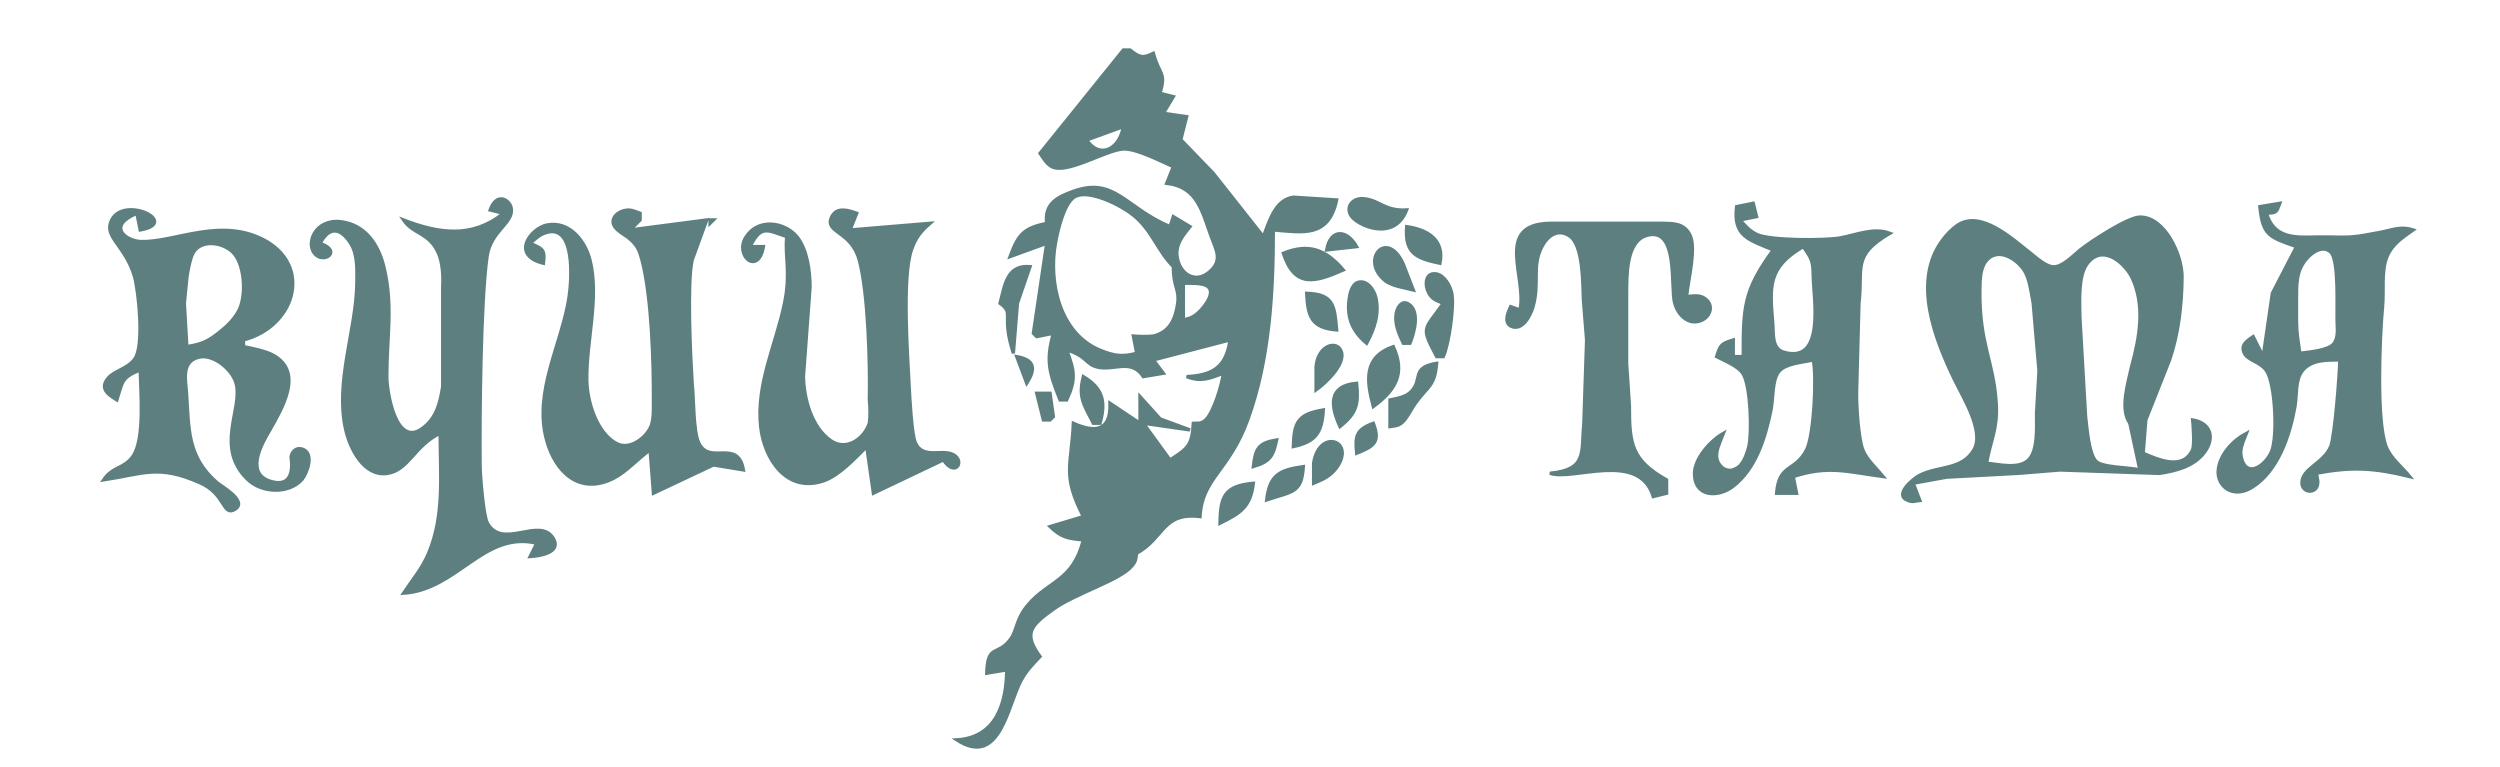 <?xml version="1.0" encoding="UTF-8" standalone="no"?>
<!DOCTYPE svg PUBLIC "-//W3C//DTD SVG 20010904//EN"
              "http://www.w3.org/TR/2001/REC-SVG-20010904/DTD/svg10.dtd">

<svg xmlns="http://www.w3.org/2000/svg"
     width="10.417in" height="3.194in"
     viewBox="0 0 750 230">
  <path id="Selection"
        fill="#5d7f7f" stroke="#5d7f7f" stroke-width="1"
        d="M 339.00,15.00
           C 341.79,17.18 342.77,17.60 346.00,16.00
             347.87,22.73 349.90,21.55 348.00,28.00
             348.00,28.00 352.00,29.00 352.00,29.00
             352.00,29.00 349.00,34.00 349.00,34.00
             349.00,34.00 356.00,35.00 356.00,35.00
             356.00,35.00 354.24,41.91 354.24,41.91
             354.24,41.91 363.99,52.00 363.99,52.00
             363.99,52.00 379.00,71.00 379.00,71.00
             380.79,66.53 382.45,59.93 388.04,59.16
             388.04,59.16 401.00,60.00 401.00,60.00
             398.57,71.42 390.88,69.72 382.00,69.00
             382.00,87.95 380.85,108.05 374.31,126.00
             368.70,141.38 360.64,143.46 360.00,155.00
             348.69,153.63 349.33,161.46 341.00,166.00
             340.65,167.81 340.92,168.14 339.59,169.79
             336.16,174.07 322.61,178.03 316.00,182.79
             308.99,187.83 307.02,190.09 312.00,197.00
             309.75,199.38 308.03,201.09 306.41,204.00
             302.20,211.57 300.12,230.49 287.00,222.00
             298.75,221.31 301.91,211.18 302.00,201.00
             302.00,201.00 296.00,202.00 296.00,202.00
             296.29,192.93 299.29,197.07 303.15,191.78
             305.17,189.01 304.70,185.87 308.36,181.52
             314.50,174.22 321.87,174.47 325.00,162.00
             320.35,161.58 318.46,161.29 315.00,158.00
             315.00,158.00 325.00,155.00 325.00,155.00
             318.56,142.44 321.41,139.86 322.00,127.00
             328.35,129.84 333.26,129.57 333.00,121.00
             333.00,121.00 342.00,127.00 342.00,127.00
             342.00,127.00 342.00,119.00 342.00,119.00
             342.00,119.00 348.04,125.69 348.04,125.69
             348.04,125.69 357.00,129.00 357.00,129.00
             357.00,129.00 343.00,127.00 343.00,127.00
             343.00,127.00 351.00,138.00 351.00,138.00
             356.46,134.50 357.61,133.58 358.00,127.00
             359.39,126.92 360.12,127.25 361.44,126.22
             363.97,124.28 366.66,115.22 367.00,112.00
             362.87,113.55 360.30,114.69 356.00,113.00
             363.82,112.61 367.86,110.18 369.00,102.00
             369.00,102.00 346.00,108.00 346.00,108.00
             346.00,108.00 349.00,112.00 349.00,112.00
             349.00,112.00 343.00,113.00 343.00,113.00
             339.25,107.39 334.11,111.43 329.09,110.12
             325.61,109.21 326.04,106.81 320.00,105.00
             322.34,111.23 322.87,113.81 320.00,120.00
             320.00,120.00 318.00,120.00 318.00,120.00
             314.84,112.04 313.63,108.46 316.00,100.00
             316.00,100.00 311.00,101.00 311.00,101.00
             311.00,101.00 310.00,100.00 310.00,100.00
             310.00,100.00 314.00,73.00 314.00,73.00
             314.00,73.00 303.00,77.00 303.00,77.00
             305.49,70.28 307.00,68.50 314.00,67.00
             313.29,61.22 316.97,59.18 322.00,57.39
             334.40,52.95 337.46,62.26 351.00,68.00
             351.00,68.00 352.00,65.00 352.00,65.00
             352.00,65.00 357.00,68.00 357.00,68.00
             354.85,70.70 352.63,73.27 353.13,77.00
             353.81,82.08 358.45,85.33 362.85,81.57
             366.87,78.13 364.84,75.04 363.37,71.00
             360.59,63.41 359.25,56.08 350.00,55.00
             350.00,55.00 352.00,50.00 352.00,50.00
             348.20,48.37 340.93,44.53 337.00,44.71
             331.80,44.95 319.97,52.49 315.47,49.97
             313.88,49.08 312.99,47.44 312.00,46.00
             312.00,46.00 337.00,15.00 337.00,15.00
             337.00,15.00 339.00,15.00 339.00,15.00 Z
           M 326.00,42.00
           C 329.84,47.82 335.87,44.84 337.00,38.00
             337.00,38.00 326.00,42.00 326.00,42.00 Z
           M 339.96,64.53
           C 336.57,61.78 326.66,56.55 322.39,59.06
             319.15,60.97 317.26,69.41 316.62,73.00
             314.50,84.73 317.94,100.12 330.01,105.07
             334.22,106.80 336.64,107.14 341.00,106.00
             341.00,106.00 340.00,100.83 340.00,100.83
             341.81,100.98 344.24,101.02 346.00,100.83
             350.97,99.62 352.65,95.69 353.30,91.00
             353.89,86.81 351.95,86.09 352.00,80.00
             347.17,75.18 345.67,69.15 339.96,64.53 Z
           M 153.26,62.15
           C 154.46,66.89 147.21,68.99 146.08,76.96
             144.16,90.43 143.83,125.44 144.00,140.00
             144.04,142.95 145.00,154.80 146.17,156.94
             150.67,165.11 161.83,154.88 165.92,161.49
             168.64,165.90 161.56,166.85 159.00,167.00
             159.00,167.00 161.00,163.00 161.00,163.00
             145.14,159.19 137.22,176.94 121.00,178.00
             123.71,173.94 126.62,170.56 128.54,166.00
             133.37,154.53 132.00,142.19 132.00,130.00
             124.20,133.72 122.55,141.22 116.00,142.07
             109.07,142.96 104.96,134.58 103.68,129.00
             100.38,114.64 106.84,98.91 107.00,85.00
             107.04,81.13 107.30,76.42 105.15,73.02
             102.05,68.20 98.69,67.92 96.00,73.02
             102.58,75.31 97.35,79.09 94.60,76.38
             91.44,73.28 94.43,65.53 102.28,66.53
             109.56,67.45 113.49,73.40 115.10,80.00
             117.99,91.81 115.95,101.46 116.00,113.00
             116.02,117.71 118.72,134.46 126.71,128.51
             130.98,125.34 131.97,120.91 132.77,116.00
             132.77,116.00 132.77,86.00 132.77,86.00
             132.96,82.94 132.73,78.82 131.49,76.00
             128.70,69.64 124.04,70.45 121.00,66.00
             131.56,70.06 141.58,71.62 151.00,64.00
             151.00,64.00 147.00,63.00 147.00,63.00
             149.00,57.50 152.71,60.00 153.26,62.15 Z
           M 405.23,64.60
           C 403.72,61.97 405.77,59.26 409.29,59.63
             413.93,60.13 415.44,63.38 422.00,63.00
             418.23,72.88 406.90,67.51 405.23,64.60 Z
           M 526.00,61.00
           C 526.00,61.00 527.00,65.00 527.00,65.00
             527.00,65.00 522.00,66.00 522.00,66.00
             523.71,67.84 524.75,69.21 527.09,70.35
             530.96,72.22 547.44,72.19 552.00,71.39
             556.89,70.52 562.16,68.14 567.00,70.00
             555.55,76.71 558.99,80.27 557.72,91.00
             557.72,91.00 557.00,118.00 557.00,118.00
             556.97,121.93 557.56,131.57 558.89,134.99
             560.06,137.98 562.94,140.46 565.00,143.00
             554.28,141.59 548.63,139.55 538.00,143.00
             538.00,143.00 539.00,148.00 539.00,148.00
             539.00,148.00 533.00,148.00 533.00,148.00
             533.74,138.98 538.48,141.72 541.98,135.00
             544.22,130.70 545.10,112.93 544.00,108.00
             540.84,108.78 535.85,108.95 533.74,111.43
             531.62,113.92 532.04,119.55 531.33,123.00
             529.66,131.19 526.81,140.78 519.83,146.01
             515.24,149.45 508.26,149.08 508.37,142.00
             508.44,137.44 513.28,132.10 517.08,130.00
             515.79,133.42 513.15,137.68 517.08,140.60
             518.30,141.19 519.45,141.39 520.73,140.60
             522.90,139.80 524.14,136.15 524.66,134.00
             525.67,129.74 525.21,115.84 522.98,112.22
             521.49,109.79 517.53,108.32 515.00,107.00
             516.12,103.42 516.40,103.13 520.00,102.00
             520.00,102.00 520.00,107.00 520.00,107.00
             520.00,107.00 523.00,107.00 523.00,107.00
             523.00,92.30 523.02,87.28 532.00,75.00
             524.74,71.92 519.92,71.01 521.00,62.00
             521.00,62.00 526.00,61.00 526.00,61.00 Z
           M 684.00,61.00
           C 682.93,63.87 683.04,63.80 680.00,64.00
             682.69,72.87 690.66,70.92 698.00,71.10
             705.86,71.28 706.13,71.21 714.00,69.74
             717.76,69.04 720.23,67.75 724.00,69.00
             720.76,71.33 717.72,73.19 716.15,77.04
             714.39,81.33 715.28,87.28 714.83,92.00
             713.98,100.90 712.91,126.28 715.89,134.00
             717.24,137.49 720.61,140.09 723.00,143.00
             712.34,140.38 705.69,139.99 694.95,142.00
             695.24,143.41 695.80,145.05 694.95,146.38
             693.66,148.18 690.62,147.44 690.63,144.87
             690.64,140.51 697.17,139.04 699.27,133.96
             700.49,131.00 701.96,112.01 702.00,108.00
             698.10,108.04 693.41,107.85 690.74,111.28
             688.58,114.04 689.15,118.57 688.54,122.00
             687.02,130.58 683.49,141.36 675.71,146.20
             669.89,149.82 665.04,145.88 665.52,141.00
             665.99,136.31 670.07,132.03 674.00,130.00
             673.16,132.11 671.91,134.63 672.39,136.96
             673.84,143.99 679.79,139.66 681.53,135.42
             683.36,130.98 682.66,115.16 680.02,111.27
             678.05,108.38 674.33,108.29 673.25,105.77
             672.21,103.35 674.38,102.12 676.00,101.00
             676.00,101.00 679.00,107.00 679.00,107.00
             679.00,107.00 681.76,88.00 681.76,88.00
             681.76,88.00 689.00,74.00 689.00,74.00
             680.77,71.12 678.91,70.67 678.00,62.00
             678.00,62.00 684.00,61.00 684.00,61.00 Z
           M 152.00,63.00
           C 152.00,63.00 153.00,64.00 153.00,64.00
             153.00,64.00 153.00,63.00 153.00,63.00
             153.00,63.00 152.00,63.00 152.00,63.00 Z
           M 164.00,67.52
           C 170.74,66.16 175.50,72.22 176.96,78.00
             179.80,89.26 175.86,102.25 176.00,114.00
             176.08,120.36 178.93,129.99 185.04,133.13
             188.86,135.10 193.80,131.44 195.26,127.91
             196.07,125.96 195.99,123.10 196.00,121.00
             196.06,109.13 195.53,89.30 192.56,78.00
             191.79,75.09 191.18,73.65 188.86,71.63
             187.15,70.14 182.70,68.32 184.17,65.35
             184.69,64.29 185.95,63.52 187.06,63.23
             189.12,62.68 190.17,63.35 192.00,64.00
             192.00,64.00 192.00,66.00 192.00,66.00
             192.00,66.00 189.00,69.00 189.00,69.00
             189.00,69.00 212.00,66.00 212.00,66.00
             212.00,66.00 207.62,78.00 207.62,78.00
             206.04,85.04 207.13,107.10 207.62,115.00
             208.12,119.27 207.92,129.27 209.58,132.85
             212.81,139.81 221.31,131.38 223.00,141.00
             223.00,141.00 214.00,139.51 214.00,139.51
             214.00,139.51 196.00,148.00 196.00,148.00
             196.00,148.00 195.00,135.00 195.00,135.00
             191.36,137.60 187.83,141.60 184.04,143.52
             173.88,148.66 166.56,141.72 163.93,132.00
             159.96,117.37 168.61,103.07 170.70,89.00
             171.41,84.21 172.82,66.07 163.00,70.08
             161.45,70.71 160.26,71.95 159.00,73.00
             162.71,74.64 163.55,74.80 163.00,79.00
             152.97,76.53 159.29,68.47 164.00,67.52 Z
           M 223.76,71.14
           C 227.35,65.41 235.38,66.50 239.15,71.14
             242.19,75.03 242.94,81.28 243.00,86.00
             243.00,86.00 241.01,113.00 241.01,113.00
             241.17,119.69 243.41,128.13 249.17,132.19
             253.82,135.46 259.20,131.76 260.79,126.96
             261.08,125.18 261.00,121.92 260.79,120.00
             261.02,109.33 260.45,87.85 257.75,78.00
             255.33,69.19 247.34,69.92 249.40,65.24
             250.87,61.91 254.51,63.08 257.00,64.00
             257.00,64.00 255.00,69.00 255.00,69.00
             255.00,69.00 279.00,67.00 279.00,67.00
             276.13,69.51 274.68,71.32 273.41,75.00
             270.60,83.16 272.24,106.29 272.72,115.74
             272.89,119.09 273.47,130.35 274.59,132.85
             277.01,138.23 283.27,134.17 286.58,136.81
             289.20,138.90 286.40,143.11 283.00,138.00
             283.00,138.00 262.00,148.00 262.00,148.00
             262.00,148.00 260.00,134.00 260.00,134.00
             256.53,137.46 251.69,142.72 247.00,144.30
             235.88,148.04 229.22,137.64 228.17,128.00
             226.78,115.19 232.81,103.25 235.33,91.00
             237.26,81.64 235.38,77.29 236.00,71.00
             230.14,69.04 228.30,67.37 225.00,74.00
             225.00,74.00 229.00,74.00 229.00,74.00
             227.44,82.93 220.20,76.64 223.76,71.14 Z
           M 32.42,113.41
           C 34.32,111.20 38.21,110.66 40.31,107.78
             43.26,104.01 41.55,87.64 40.31,83.00
             37.48,73.50 30.99,71.16 33.37,66.15
             37.05,58.39 54.22,66.85 42.00,69.00
             42.00,69.00 41.00,64.00 41.00,64.00
             32.02,67.78 37.44,72.13 42.00,72.47
             52.48,72.86 66.47,64.71 79.99,72.47
             93.61,80.56 88.19,98.06 73.00,102.00
             73.00,102.00 73.00,104.00 73.00,104.00
             75.57,104.52 79.64,105.33 81.89,106.57
             91.24,111.68 84.47,122.67 80.92,129.00
             78.34,133.29 73.57,141.94 80.92,144.36
             89.23,147.02 87.24,137.27 87.26,137.15
             87.50,135.39 88.91,134.19 90.60,134.74
             94.36,135.88 92.14,141.85 90.60,143.81
             86.51,148.43 78.32,147.90 74.19,143.81
             64.32,134.19 72.86,122.64 70.77,115.00
             69.64,110.87 63.95,106.11 59.59,107.18
             54.24,108.49 55.65,114.08 55.91,118.00
             56.62,128.61 56.09,137.03 65.01,144.78
             66.33,145.92 74.46,150.40 70.40,152.84
             66.71,155.05 67.68,148.28 60.00,144.88
             47.43,139.32 43.18,142.13 31.00,144.00
             33.80,139.83 37.26,140.73 39.91,136.79
             43.43,131.57 42.12,117.37 42.00,111.00
             36.27,113.33 36.76,114.54 35.00,120.00
             32.43,118.42 29.67,116.62 32.42,113.41 Z
           M 572.45,150.16
           C 567.94,148.57 574.05,143.54 576.00,142.57
             581.70,139.72 588.62,141.09 592.20,134.98
             595.43,129.47 588.92,119.17 586.42,114.00
             580.54,101.80 573.61,84.36 582.79,72.04
             583.98,70.44 585.42,68.90 587.04,67.74
             593.99,62.71 603.53,71.50 609.00,75.81
             610.77,77.20 613.70,79.93 615.99,80.06
             618.72,80.22 622.06,76.65 624.09,75.00
             627.11,72.55 638.40,65.17 642.00,65.13
             649.53,65.04 654.70,76.58 654.66,83.00
             654.61,91.33 653.63,100.09 650.92,108.00
             650.92,108.00 643.79,126.00 643.79,126.00
             643.79,126.00 643.00,136.00 643.00,136.00
             647.47,137.88 654.92,141.35 657.85,134.89
             658.42,133.21 658.02,128.12 657.85,126.00
             663.41,126.95 664.54,131.48 661.40,135.70
             658.23,139.97 652.78,141.30 647.83,142.05
             647.83,142.05 618.00,141.02 618.00,141.02
             618.00,141.02 606.00,142.00 606.00,142.00
             606.00,142.00 584.00,143.18 584.00,143.18
             584.00,143.18 574.00,145.00 574.00,145.00
             574.00,145.00 576.00,150.16 576.00,150.16
             574.83,150.26 573.70,150.80 572.45,150.16 Z
           M 214.00,66.00
           C 214.00,66.00 213.00,67.00 213.00,67.00
             213.00,67.00 213.00,66.00 213.00,66.00
             213.00,66.00 214.00,66.00 214.00,66.00 Z
           M 465.00,67.00
           C 465.00,67.00 499.00,67.00 499.00,67.00
             502.18,67.06 505.00,67.05 506.83,70.15
             509.17,74.12 506.40,84.08 506.00,89.00
             507.94,88.81 509.97,88.36 511.67,89.69
             514.42,91.86 512.94,95.41 509.94,96.34
             506.23,97.50 503.34,94.25 502.43,91.00
             501.09,86.20 503.71,67.84 494.02,70.65
             487.81,72.46 488.07,82.71 488.00,88.00
             488.00,88.00 488.00,109.00 488.00,109.00
             488.00,109.00 488.84,121.72 488.84,121.72
             488.83,133.21 489.50,138.08 500.00,144.00
             500.00,144.00 500.00,148.00 500.00,148.00
             500.00,148.00 496.00,149.00 496.00,149.00
             491.76,135.03 471.71,144.46 465.00,142.00
             476.26,140.94 474.33,135.76 475.17,127.00
             475.17,127.00 476.00,102.00 476.00,102.00
             476.00,102.00 475.04,90.00 475.04,90.00
             474.82,85.22 475.06,73.56 470.85,70.78
             467.32,68.45 464.24,70.80 462.57,74.04
             459.50,80.00 461.98,84.67 459.94,92.00
             459.27,94.42 456.77,99.61 453.20,97.83
             451.13,96.63 452.41,93.73 453.20,92.00
             453.20,92.00 456.00,93.00 456.00,93.00
             458.16,83.22 448.16,67.29 465.00,67.00 Z
           M 432.00,79.00
           C 424.78,77.48 421.42,76.03 422.00,68.00
             428.29,68.88 433.43,71.97 432.00,79.00 Z
           M 407.00,74.00
           C 407.00,74.00 398.00,75.00 398.00,75.00
             399.14,68.50 404.09,68.83 407.00,74.00 Z
           M 66.00,99.52
           C 68.22,97.72 70.41,95.60 71.69,93.00
             73.81,88.66 73.40,80.05 70.30,76.23
             67.64,72.93 60.96,71.55 58.16,75.43
             57.04,76.98 56.36,81.04 56.04,83.00
             56.04,83.00 55.25,91.00 55.25,91.00
             55.25,91.00 56.00,104.00 56.00,104.00
             60.53,103.25 62.34,102.47 66.00,99.52 Z
           M 531.86,97.01
           C 532.11,100.09 531.49,104.65 535.23,105.70
             547.64,109.21 544.12,89.68 544.00,83.00
             543.91,78.37 543.67,77.78 541.00,74.00
             530.22,80.35 530.97,86.10 531.86,97.01 Z
           M 700.08,103.26
           C 701.53,101.60 701.29,99.03 701.20,97.00
             701.01,92.86 701.85,78.03 699.26,75.64
             697.02,73.58 694.09,75.43 692.39,77.23
             688.85,80.97 689.01,85.23 689.00,90.00
             689.00,90.00 689.00,96.00 689.00,96.00
             689.06,100.53 689.43,101.70 690.00,106.00
             692.53,105.66 698.41,105.18 700.08,103.26 Z
           M 403.00,81.00
           C 394.42,84.76 388.44,86.50 385.00,76.00
             392.54,72.92 397.75,74.83 403.00,81.00 Z
           M 415.42,84.11
           C 407.99,77.95 416.02,68.56 420.90,79.02
             420.90,79.02 424.00,87.00 424.00,87.00
             421.35,86.32 417.48,85.83 415.42,84.11 Z
           M 608.44,138.15
           C 611.56,135.40 610.96,127.87 611.00,124.00
             611.00,124.00 611.74,111.28 611.74,111.28
             611.74,111.28 610.00,91.00 610.00,91.00
             609.41,87.93 608.97,83.61 607.26,81.04
             604.90,77.49 599.25,74.06 595.85,78.31
             594.05,80.57 594.04,84.25 594.00,87.00
             593.81,103.22 598.09,108.15 598.91,121.00
             599.40,128.61 597.23,132.09 596.00,139.00
             599.73,139.30 605.37,140.84 608.44,138.15 Z
           M 639.52,110.00
           C 641.95,101.12 643.69,91.54 639.52,83.00
             636.81,78.12 630.41,73.24 626.09,79.28
             623.46,82.94 623.96,90.55 624.00,95.00
             624.00,95.00 625.72,125.00 625.72,125.00
             626.14,128.27 626.63,136.06 628.85,138.40
             630.69,140.34 638.50,140.15 642.00,141.00
             642.00,141.00 639.00,127.00 639.00,127.00
             635.92,122.72 638.49,114.89 639.52,110.00 Z
           M 350.00,77.00
           C 350.00,77.00 351.00,78.00 351.00,78.00
             351.00,78.00 351.00,77.00 351.00,77.00
             351.00,77.00 350.00,77.00 350.00,77.00 Z
           M 309.00,80.00
           C 309.00,80.00 305.22,91.00 305.22,91.00
             305.22,91.00 304.00,106.00 304.00,106.00
             300.24,94.39 304.44,94.18 300.00,91.00
             301.47,85.40 302.05,79.42 309.00,80.00 Z
           M 428.20,86.90
           C 427.45,84.76 427.91,81.70 430.88,82.18
             433.36,82.59 435.08,85.78 435.55,88.00
             436.34,91.82 434.66,103.42 433.00,107.00
             433.00,107.00 431.00,107.00 431.00,107.00
             426.15,97.76 427.19,99.28 433.00,91.00
             430.62,90.09 429.14,89.57 428.20,86.90 Z
           M 358.79,94.41
           C 360.55,93.10 364.96,88.09 362.35,85.98
             360.87,84.78 356.89,85.01 355.00,85.00
             355.00,85.00 355.00,96.00 355.00,96.00
             356.64,95.51 357.30,95.52 358.79,94.41 Z
           M 404.71,90.00
           C 404.92,88.29 405.48,85.29 407.42,84.72
             410.10,83.93 412.11,86.82 412.69,89.02
             413.97,93.94 412.32,98.74 410.00,103.00
             405.84,99.54 404.03,95.51 404.71,90.00 Z
           M 315.00,87.00
           C 315.00,87.00 316.00,88.00 316.00,88.00
             316.00,88.00 316.00,87.00 316.00,87.00
             316.00,87.00 315.00,87.00 315.00,87.00 Z
           M 401.00,99.00
           C 393.41,98.39 392.35,94.99 392.00,88.00
             400.05,88.28 400.38,91.60 401.00,99.00 Z
           M 418.86,94.06
           C 419.14,92.37 420.43,89.98 422.49,91.17
             426.16,93.28 424.21,100.08 423.00,103.00
             423.00,103.00 421.00,103.00 421.00,103.00
             419.71,100.27 418.33,97.17 418.86,94.06 Z
           M 370.00,103.00
           C 370.00,103.00 371.00,104.00 371.00,104.00
             371.00,104.00 371.00,103.00 371.00,103.00
             371.00,103.00 370.00,103.00 370.00,103.00 Z
           M 394.82,110.00
           C 395.40,103.94 400.24,102.33 401.93,104.62
             404.79,108.46 397.61,115.03 394.82,117.00
             394.82,117.00 394.82,110.00 394.82,110.00 Z
           M 418.00,104.00
           C 421.68,112.00 418.75,117.04 412.00,122.00
             409.96,114.27 408.94,107.17 418.00,104.00 Z
           M 308.00,115.00
           C 308.00,115.00 305.00,107.00 305.00,107.00
             310.42,107.95 310.82,110.60 308.00,115.00 Z
           M 423.41,117.44
           C 426.94,113.73 423.19,110.34 431.00,109.00
             430.43,116.01 428.41,115.72 424.63,121.00
             423.41,122.70 421.94,125.89 420.37,127.01
             419.15,127.87 418.33,127.77 417.00,128.00
             417.00,128.00 417.00,120.00 417.00,120.00
             419.20,119.53 421.77,119.16 423.41,117.44 Z
           M 330.00,127.00
           C 330.00,127.00 328.00,127.00 328.00,127.00
             325.21,121.55 323.37,119.22 325.00,113.00
             330.92,116.56 331.81,120.56 330.00,127.00 Z
           M 407.00,115.00
           C 407.60,121.33 407.10,123.87 402.00,128.00
             399.06,121.66 398.49,115.71 407.00,115.00 Z
           M 315.00,118.00
           C 315.00,118.00 316.00,125.00 316.00,125.00
             316.00,125.00 315.00,126.00 315.00,126.00
             315.00,126.00 313.00,126.00 313.00,126.00
             313.00,126.00 311.00,118.00 311.00,118.00
             311.00,118.00 315.00,118.00 315.00,118.00 Z
           M 397.00,123.00
           C 396.60,129.74 394.82,132.55 388.00,134.00
             388.19,126.60 389.40,124.27 397.00,123.00 Z
           M 412.00,127.00
           C 414.18,132.64 412.24,133.92 407.00,136.00
             406.48,130.78 406.88,128.89 412.00,127.00 Z
           M 383.00,132.00
           C 381.93,137.00 380.98,138.50 376.00,140.00
             376.63,134.60 377.46,132.92 383.00,132.00 Z
           M 394.09,139.00
           C 395.64,128.59 406.52,132.00 401.26,139.95
             400.61,140.94 399.82,141.75 398.89,142.49
             397.32,143.75 395.81,144.26 394.09,145.00
             394.09,145.00 394.09,139.00 394.09,139.00 Z
           M 391.00,140.00
           C 390.53,147.98 387.78,147.41 380.00,150.00
             380.88,142.41 383.90,141.03 391.00,140.00 Z
           M 376.00,145.00
           C 375.18,152.12 372.13,153.99 366.00,157.00
             366.10,148.88 367.39,145.81 376.00,145.00 Z
           M 383.00,146.00
           C 383.00,146.00 384.00,147.00 384.00,147.00
             384.00,147.00 384.00,146.00 384.00,146.00
             384.00,146.00 383.00,146.00 383.00,146.00 Z" />
</svg>
